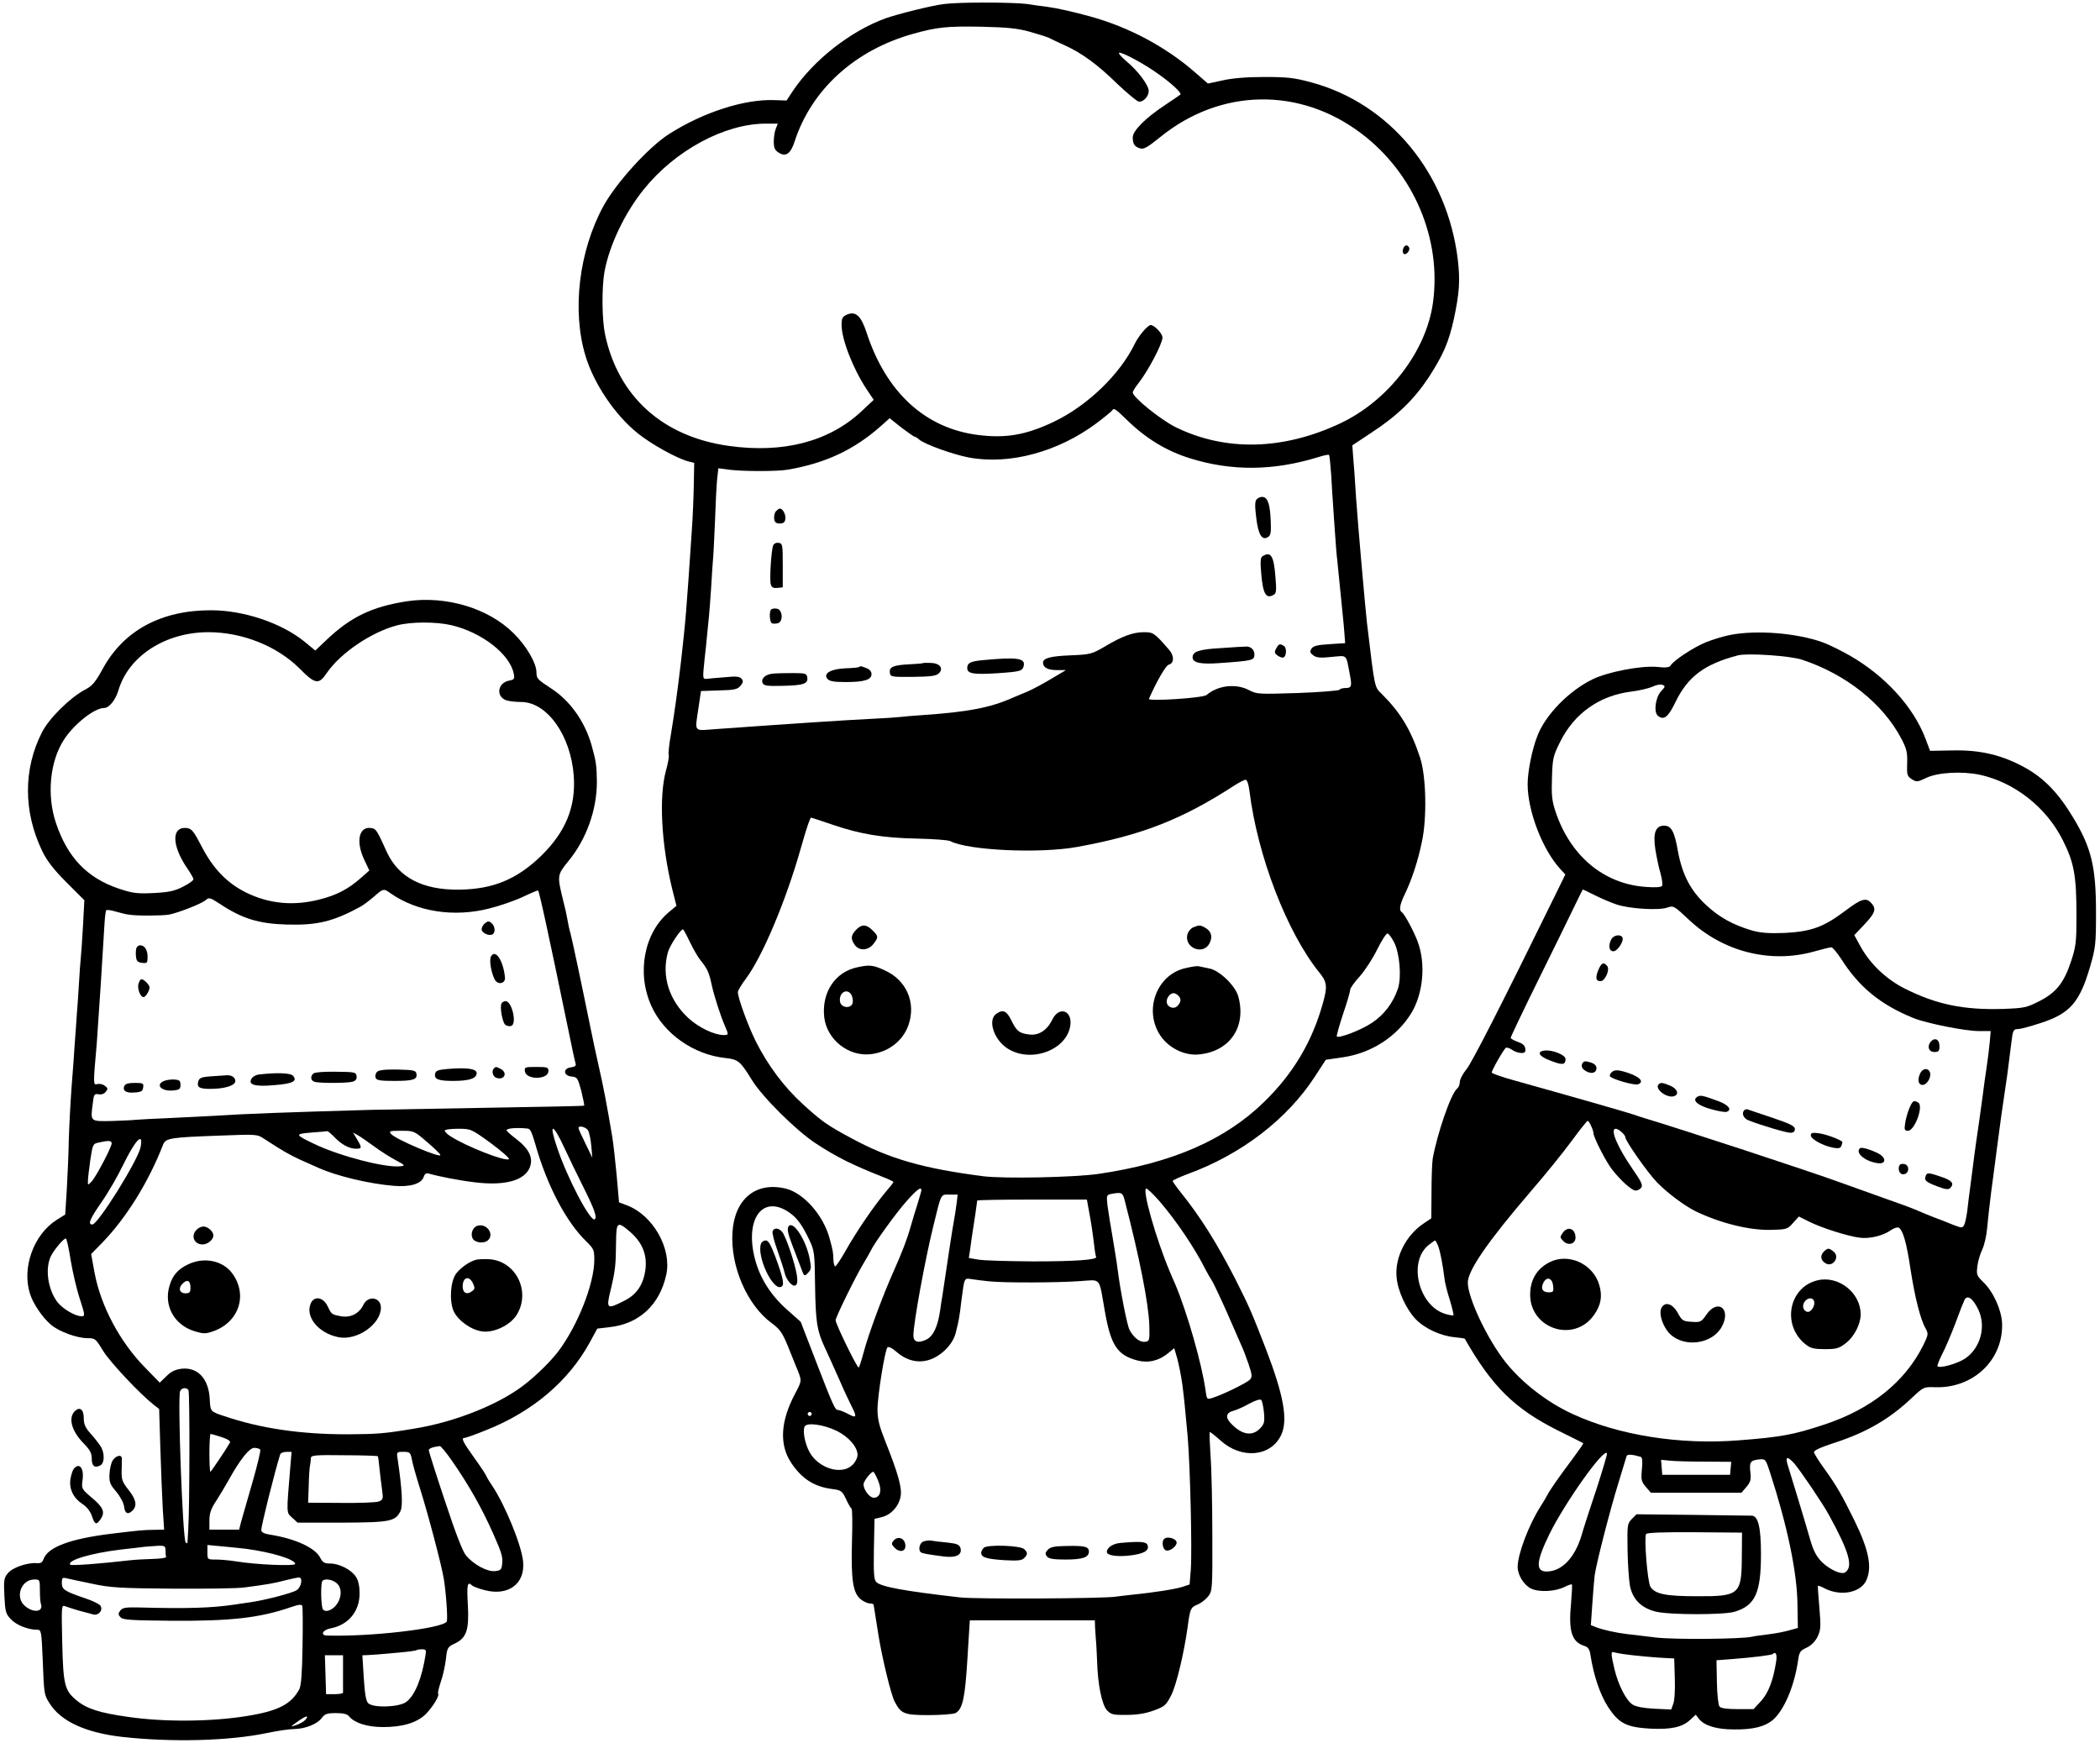 
<svg version="1.0" xmlns="http://www.w3.org/2000/svg"
 viewBox="0 0 1053 874"
 preserveAspectRatio="xMidYMid meet">

<g transform="translate(0,874) scale(0.1,-0.1)">
<path d="M4735 8720 c-60 -7 -229 -49 -295 -72 -175 -64 -358 -207 -463 -362
l-33 -50 -60 2 c-151 6 -358 -61 -529 -170 -102 -65 -264 -243 -329 -361 -123
-225 -159 -525 -90 -752 42 -139 147 -295 261 -387 69 -56 200 -128 256 -142
l28 -7 -2 -107 c-1 -59 -5 -163 -10 -232 -28 -418 -31 -450 -54 -655 -18 -153
-32 -253 -51 -369 -9 -48 -13 -94 -11 -100 3 -7 -3 -42 -13 -78 -37 -133 -24
-372 31 -597 l21 -83 -36 -30 c-127 -105 -165 -308 -89 -474 63 -138 211 -242
369 -259 66 -7 76 -16 134 -110 52 -85 221 -253 320 -318 107 -70 180 -106
333 -167 31 -12 57 -24 57 -27 0 -3 -20 -28 -44 -56 -58 -70 -143 -195 -196
-289 -24 -43 -48 -78 -52 -78 -4 0 -8 15 -9 33 -1 37 -2 45 -19 107 -31 116
-130 228 -220 250 -149 36 -256 -51 -267 -217 -12 -171 73 -367 197 -458 41
-30 53 -48 80 -113 17 -42 35 -86 39 -97 34 -82 34 -74 -3 -145 -73 -138 -79
-255 -18 -346 53 -79 114 -118 202 -130 48 -6 52 -9 72 -50 11 -25 24 -46 28
-49 4 -2 5 -78 2 -169 -5 -188 5 -255 45 -286 14 -11 34 -20 44 -20 11 0 19
-3 20 -7 0 -5 3 -19 5 -33 2 -14 11 -68 19 -120 19 -116 62 -295 81 -332 32
-62 48 -68 172 -68 62 0 122 5 133 10 36 20 48 74 60 273 l12 192 314 0 313 0
1 -35 c1 -19 3 -46 4 -60 2 -14 4 -61 6 -104 3 -121 24 -224 50 -252 20 -21
31 -24 98 -23 52 0 95 7 136 22 55 20 62 26 88 77 26 51 64 211 82 340 12 92
15 100 49 114 18 7 42 26 54 41 21 27 22 35 21 309 0 154 -4 333 -9 396 -4 63
-6 117 -4 119 2 2 26 -17 54 -42 105 -95 252 -82 304 27 35 75 14 196 -76 431
-73 188 -83 211 -153 350 -93 181 -174 311 -272 433 -24 30 -43 57 -43 60 0 4
35 20 78 36 267 98 496 274 634 486 l56 86 83 12 c146 21 274 104 347 224 59
99 72 248 30 358 -19 51 -66 138 -78 145 -16 10 -12 37 14 91 36 75 67 170 86
264 26 120 21 329 -9 420 -46 140 -98 226 -191 319 -39 39 -35 19 -76 361 -9
82 -44 477 -54 620 -5 85 -12 180 -15 211 l-4 56 92 61 c131 85 217 168 291
280 73 113 100 175 126 292 28 132 32 192 20 297 -52 434 -341 784 -735 890
-85 23 -120 27 -235 27 -90 0 -160 -6 -209 -17 l-74 -16 -61 53 c-149 131
-335 230 -531 284 -89 24 -158 40 -215 48 -25 3 -70 9 -100 14 -71 9 -338 10
-415 0z m428 -139 c43 -12 86 -26 95 -30 9 -5 43 -21 76 -36 88 -39 168 -97
269 -196 51 -48 100 -89 109 -89 23 0 48 27 48 54 0 29 -55 102 -112 149 -23
20 -40 38 -37 42 9 8 126 -54 200 -108 65 -46 116 -94 108 -101 -2 -2 -38 -27
-79 -54 -98 -65 -160 -128 -160 -161 0 -33 9 -47 37 -55 18 -6 38 6 100 56
302 246 701 253 1010 18 263 -199 403 -530 358 -850 -34 -243 -225 -491 -467
-604 -286 -134 -574 -140 -823 -18 -76 38 -215 150 -215 174 0 6 13 27 29 47
48 61 119 196 120 228 1 19 -40 63 -59 63 -15 0 -60 -53 -80 -94 -74 -153
-237 -310 -404 -390 -140 -67 -243 -85 -382 -67 -264 33 -460 213 -558 511
-28 87 -56 112 -100 92 -22 -10 -26 -18 -26 -52 0 -72 58 -220 125 -321 l36
-54 -65 -61 c-162 -149 -390 -208 -661 -170 -331 46 -555 247 -621 559 -16 77
-17 234 -3 314 24 132 101 294 196 412 157 196 406 331 613 331 l60 0 -10 -26
c-6 -14 -10 -43 -10 -64 0 -31 5 -43 24 -55 36 -24 61 -6 81 57 85 260 303
458 596 539 118 33 168 38 339 35 131 -3 181 -8 243 -25z m486 -1945 c98 -96
201 -158 321 -195 207 -64 416 -62 637 6 29 9 55 15 57 12 3 -3 7 -47 11 -99
3 -52 7 -124 10 -160 2 -36 7 -101 10 -145 3 -44 7 -98 10 -120 2 -22 7 -67
10 -100 3 -33 10 -100 15 -150 5 -49 11 -108 12 -130 l3 -40 -79 -5 c-62 -4
-81 -9 -90 -23 -9 -15 -7 -21 9 -33 16 -12 36 -14 92 -8 81 7 71 18 92 -91 11
-57 8 -65 -24 -65 -13 0 -26 -4 -29 -9 -3 -4 -97 -12 -209 -16 -195 -6 -205
-6 -243 14 -65 35 -157 25 -214 -24 -17 -15 -295 -33 -289 -19 41 92 85 167
99 171 28 7 29 44 2 75 -74 85 -79 88 -126 88 -54 0 -108 -19 -198 -73 -64
-37 -72 -39 -169 -43 -102 -4 -139 -14 -139 -37 0 -24 24 -37 69 -37 l46 0
-74 -44 c-41 -25 -93 -52 -115 -62 -23 -9 -59 -25 -81 -34 -111 -49 -224 -70
-440 -85 -49 -3 -103 -8 -120 -10 -16 -2 -86 -7 -155 -10 -107 -5 -382 -23
-772 -51 -113 -8 -104 -20 -85 111 l12 80 90 3 c77 2 92 5 108 23 14 17 15 25
5 36 -9 11 -27 13 -86 7 -40 -3 -81 -7 -90 -8 -19 -1 -19 2 -9 99 5 39 10 95
13 125 3 30 7 71 9 90 2 19 7 85 11 145 3 61 8 122 9 137 2 15 6 100 10 190 3
90 8 187 11 216 l6 54 61 -8 c72 -8 237 -8 287 1 188 32 331 99 464 216 l47
42 59 -47 c33 -25 63 -46 67 -46 3 0 14 -6 22 -14 28 -24 170 -75 249 -90 204
-38 447 28 639 171 40 30 75 59 79 64 9 15 14 12 73 -45z m616 -1861 c40 -327
189 -712 351 -912 38 -47 41 -69 18 -151 -54 -195 -149 -355 -296 -498 -195
-190 -461 -306 -828 -360 -122 -18 -477 -25 -580 -12 -301 39 -469 87 -658
189 -125 67 -153 87 -249 175 -92 84 -174 194 -233 312 -39 78 -90 218 -90
247 0 8 18 38 39 66 83 110 202 392 276 654 31 109 47 155 52 155 3 0 51 -16
107 -35 139 -48 256 -67 427 -70 81 -2 155 -7 165 -13 88 -46 446 -63 634 -29
325 59 525 137 789 308 25 16 50 29 57 29 7 0 15 -22 19 -55z m-2805 -760 c17
-35 41 -77 54 -92 32 -39 42 -60 55 -123 13 -58 44 -154 67 -207 18 -41 18
-43 -7 -43 -47 0 -124 37 -175 83 -99 90 -138 213 -105 332 9 33 63 115 76
115 2 0 18 -29 35 -65z m3531 -1 c28 -58 37 -174 19 -230 -24 -72 -69 -132
-131 -173 -54 -36 -165 -79 -176 -68 -2 3 12 53 31 111 20 58 36 113 36 122 0
9 22 40 48 68 26 29 65 89 87 134 22 44 45 81 52 81 6 1 21 -20 34 -45z
m-2371 -1242 c0 -5 -9 -35 -19 -68 -10 -32 -27 -86 -36 -119 -15 -55 -45 -132
-80 -210 -60 -134 -130 -324 -155 -418 -10 -38 -21 -71 -24 -74 -6 -7 -116
218 -116 237 0 15 101 221 140 285 17 28 33 57 37 65 16 35 124 185 177 245
53 60 76 77 76 57z m1193 -54 c87 -101 179 -238 234 -348 7 -14 22 -39 33 -57
10 -18 44 -90 75 -160 31 -70 62 -141 69 -158 8 -16 24 -58 36 -93 18 -53 20
-66 8 -79 -13 -16 -140 -78 -190 -93 -26 -8 -27 -7 -33 38 -18 131 -91 387
-151 530 -8 17 -20 47 -28 65 -70 166 -141 417 -118 417 6 0 35 -28 65 -62z
m-174 5 c75 -289 120 -517 124 -628 2 -77 1 -80 -21 -83 -26 -4 -57 20 -78 59
-13 26 -46 195 -60 304 -3 28 -15 100 -25 160 -11 61 -22 133 -26 162 -5 48
-4 52 18 56 53 10 58 8 68 -30z m-842 -15 c-3 -24 -8 -56 -11 -73 -9 -47 -37
-232 -52 -335 -3 -19 -7 -46 -9 -60 -3 -14 -7 -43 -10 -65 -12 -86 -35 -135
-70 -152 -41 -20 -65 -12 -65 21 0 59 58 378 100 548 41 168 36 158 81 158
l41 0 -5 -42z m662 -33 c13 -68 19 -110 27 -175 3 -30 8 -58 10 -62 9 -15
-102 -23 -316 -23 -124 1 -247 4 -274 9 l-48 8 7 46 c3 26 8 58 10 72 6 35 25
164 25 170 0 3 124 5 275 5 l275 0 9 -50z m-1510 -9 c45 -29 71 -63 109 -143
26 -55 27 -66 29 -231 3 -180 9 -223 48 -307 13 -27 44 -97 70 -155 25 -58 55
-122 66 -143 27 -53 24 -60 -18 -37 -21 11 -44 20 -51 20 -15 0 -23 17 -118
263 l-69 179 -72 64 c-80 72 -133 156 -158 253 -50 195 35 318 164 237z m1011
-351 c77 -8 341 -7 454 1 110 7 95 25 126 -151 30 -171 62 -220 164 -247 54
-14 109 -1 155 38 l29 24 15 -52 c8 -29 20 -89 26 -133 9 -72 13 -113 26 -255
13 -150 23 -575 16 -671 l-6 -74 -36 -12 c-37 -12 -149 -29 -249 -39 -30 -3
-68 -8 -85 -10 -55 -10 -699 -13 -780 -4 -280 32 -396 53 -421 77 -12 12 -14
43 -12 166 l3 151 37 9 c46 11 85 54 94 104 8 41 -13 116 -77 276 -30 76 -39
111 -39 159 0 69 37 298 50 312 5 5 23 -3 42 -20 51 -45 107 -60 163 -44 60
17 120 75 136 132 16 63 19 75 30 168 15 115 13 112 51 106 18 -3 58 -8 88
-11z m1378 -659 c4 -48 1 -57 -21 -80 -40 -40 -92 -30 -146 28 -28 29 -23 53
14 62 15 4 50 19 78 35 32 17 55 25 61 19 5 -5 11 -34 14 -64z m-2268 -6 c0
-5 -4 -10 -10 -10 -5 0 -10 5 -10 10 0 6 5 10 10 10 6 0 10 -4 10 -10z m126
-85 c59 -29 104 -81 104 -120 0 -14 -11 -37 -25 -50 -48 -49 -153 -25 -206 48
-28 39 -46 113 -35 143 9 23 94 12 162 -21z m207 -249 c21 -50 11 -86 -22 -86
-21 0 -51 40 -51 67 0 16 37 63 49 63 3 0 14 -20 24 -44z"/>
<path d="M7036 7493 c-4 -9 -3 -20 2 -25 11 -11 36 17 27 32 -9 15 -22 12 -29
-7z"/>
<path d="M6301 6236 c-9 -10 -9 -34 -2 -91 10 -86 29 -117 59 -98 14 9 16 23
14 74 -3 88 -14 123 -39 127 -11 2 -25 -4 -32 -12z"/>
<path d="M3890 6176 c-6 -8 -10 -25 -8 -38 2 -17 10 -23 28 -23 18 0 26 6 28
23 3 22 -13 52 -28 52 -4 0 -13 -7 -20 -14z"/>
<path d="M3877 6005 c-10 -25 -19 -173 -12 -196 5 -15 14 -19 33 -17 l27 3 0
110 c0 105 -1 110 -21 113 -12 2 -24 -4 -27 -13z"/>
<path d="M6331 5951 c-11 -7 -12 -26 -7 -86 9 -106 25 -131 65 -106 11 7 12
26 6 92 -8 102 -23 126 -64 100z"/>
<path d="M3867 5684 c-11 -11 -8 -62 3 -69 6 -3 19 -3 31 0 28 9 23 69 -6 73
-12 2 -24 0 -28 -4z"/>
<path d="M6399 5488 c-10 -18 -8 -24 7 -35 10 -7 23 -12 29 -10 16 5 18 49 3
58 -20 13 -26 11 -39 -13z"/>
<path d="M6118 5490 c-105 -6 -138 -17 -138 -46 0 -27 39 -36 133 -29 171 12
177 14 177 44 0 24 -20 41 -44 39 -12 0 -69 -4 -128 -8z"/>
<path d="M4930 5430 c-64 -6 -80 -14 -80 -40 0 -28 31 -33 147 -26 120 8 129
11 136 36 10 40 -32 46 -203 30z"/>
<path d="M4628 5415 c-2 -2 -32 -4 -68 -6 -80 -4 -102 -13 -98 -42 3 -21 7
-22 116 -21 91 1 117 5 130 18 25 25 4 51 -41 52 -20 1 -38 0 -39 -1z"/>
<path d="M4309 5396 c-2 -3 -33 -6 -68 -7 -75 -3 -115 -26 -92 -53 10 -12 32
-16 92 -16 92 0 129 11 129 40 0 13 -10 24 -26 30 -29 11 -29 11 -35 6z"/>
<path d="M3873 5362 c-36 -4 -58 -25 -49 -47 5 -13 23 -16 98 -14 105 2 131
10 126 42 -3 20 -9 22 -73 22 -38 0 -84 -1 -102 -3z"/>
<path d="M4292 4077 c-26 -28 -27 -45 -6 -75 22 -31 67 -29 93 4 27 34 26 40
-4 69 -30 31 -55 32 -83 2z"/>
<path d="M5983 4090 c-12 -5 -25 -21 -29 -35 -17 -68 79 -107 111 -45 17 34 9
62 -25 80 -22 12 -28 12 -57 0z"/>
<path d="M4300 3890 c-113 -23 -181 -127 -167 -251 13 -112 122 -198 233 -185
88 10 161 66 189 145 40 114 -10 228 -122 277 -55 25 -74 27 -133 14z m-30
-140 c6 -12 8 -30 5 -41 -10 -29 -59 -22 -63 9 -7 46 38 70 58 32z"/>
<path d="M5942 3885 c-144 -34 -209 -214 -122 -340 43 -62 122 -100 194 -92
154 16 237 139 195 291 -15 54 -95 131 -146 140 -21 4 -45 9 -53 11 -8 2 -39
-3 -68 -10z m-34 -137 c16 -16 15 -33 -4 -52 -19 -20 -54 -5 -54 22 0 20 18
42 35 42 6 0 16 -5 23 -12z"/>
<path d="M4995 3656 c-43 -31 -12 -128 55 -172 116 -77 300 -11 317 115 10 75
-57 97 -90 29 -27 -55 -69 -82 -118 -75 -49 6 -62 17 -89 73 -23 46 -42 54
-75 30z"/>
<path d="M3956 2593 c-11 -11 -7 -35 17 -97 13 -34 32 -83 42 -110 17 -47 18
-48 36 -29 17 17 18 25 9 71 -17 90 -79 189 -104 165z"/>
<path d="M3874 2566 c-3 -8 8 -52 25 -98 16 -46 32 -95 35 -109 8 -37 40 -74
55 -64 9 5 11 20 7 49 -9 60 -56 198 -74 219 -18 21 -41 22 -48 3z"/>
<path d="M3816 2504 c-23 -60 57 -234 100 -217 19 7 13 39 -28 151 -23 60 -35
82 -48 82 -10 0 -21 -7 -24 -16z"/>
<path d="M4480 1014 c-11 -13 -10 -19 7 -36 24 -24 53 -18 53 10 0 38 -37 54
-60 26z"/>
<path d="M5837 1023 c-13 -13 -7 -51 9 -57 18 -7 54 19 54 39 0 20 -48 34 -63
18z"/>
<path d="M4627 1009 c-18 -10 -23 -44 -9 -53 9 -6 40 -11 117 -21 60 -7 91 9
81 43 -6 17 -18 22 -64 27 -31 3 -68 7 -82 10 -14 2 -33 -1 -43 -6z"/>
<path d="M5615 1003 c-36 -4 -65 -24 -65 -45 0 -17 47 -25 113 -18 72 8 102
25 91 53 -6 17 -38 19 -139 10z"/>
<path d="M4933 979 c-7 -7 -13 -18 -13 -25 0 -23 26 -31 113 -37 69 -4 91 -2
102 10 19 18 19 28 1 45 -19 19 -186 24 -203 7z"/>
<path d="M5254 969 c-14 -15 -14 -21 -4 -34 9 -11 33 -15 92 -15 87 0 118 11
118 40 0 25 -21 30 -113 28 -60 -1 -80 -5 -93 -19z"/>
<path d="M2040 5725 c-174 -27 -281 -78 -402 -193 l-57 -54 -56 46 c-114 92
-303 156 -467 156 -250 0 -438 -101 -543 -294 -37 -67 -52 -85 -88 -104 -75
-39 -181 -144 -216 -213 -95 -185 -94 -401 1 -597 23 -48 57 -92 122 -157 l89
-89 -7 -131 c-4 -71 -9 -143 -11 -160 -2 -16 -6 -73 -9 -125 -3 -52 -8 -124
-11 -160 -2 -36 -7 -99 -10 -140 -2 -41 -10 -140 -16 -220 -6 -80 -12 -199
-14 -265 -1 -66 -6 -177 -10 -248 l-8 -127 -43 -27 c-115 -73 -175 -239 -134
-369 15 -50 63 -121 106 -157 40 -34 130 -67 183 -67 38 0 41 -3 77 -62 34
-57 189 -221 256 -273 l26 -20 6 -195 c3 -107 9 -243 12 -303 l7 -107 -49 -1
c-52 0 -79 -3 -219 -20 -202 -25 -313 -66 -336 -125 -6 -19 -15 -24 -36 -22
-48 3 -122 -23 -144 -51 -19 -23 -21 -36 -17 -113 4 -81 7 -90 33 -118 28 -29
86 -52 131 -52 21 0 22 -6 28 -147 7 -179 7 -178 34 -221 55 -90 180 -148 362
-169 246 -28 537 -21 728 19 52 11 114 20 136 20 57 1 117 25 139 55 16 21 26
25 72 25 37 0 57 -5 66 -17 28 -33 91 -53 170 -53 97 0 168 21 213 64 35 35
71 94 63 103 -3 2 3 29 13 59 11 30 22 82 26 115 6 57 9 61 43 77 60 28 74 68
67 194 -6 102 -2 120 20 99 5 -6 35 -17 66 -25 118 -30 202 33 191 144 -8 83
-91 285 -155 380 -13 19 -27 42 -30 50 -3 8 -31 50 -62 93 -56 78 -65 97 -46
97 6 0 54 17 108 39 232 92 413 245 520 441 l37 68 60 7 c150 16 253 112 286
264 28 130 -66 297 -197 347 l-40 15 -12 137 c-7 75 -17 162 -22 192 -26 155
-45 255 -67 350 -13 58 -35 159 -48 225 -40 197 -84 404 -94 443 -6 20 -13 53
-16 72 -3 19 -12 60 -20 90 -32 131 -32 131 25 202 90 109 143 257 143 398 -1
82 -4 103 -28 188 -35 118 -108 220 -203 281 -67 44 -72 49 -72 79 0 47 -51
134 -115 197 -127 126 -339 189 -535 160z m224 -120 c152 -36 293 -145 312
-243 5 -26 3 -30 -24 -35 -56 -11 -67 -78 -15 -98 13 -5 48 -9 76 -9 130 0
249 -167 264 -370 11 -155 -40 -281 -164 -402 -122 -118 -242 -167 -411 -169
-183 -2 -303 61 -362 188 -50 111 -55 118 -79 121 -61 9 -78 -66 -35 -158 l26
-55 -42 -37 c-62 -55 -122 -87 -207 -108 -131 -34 -253 -22 -368 34 -97 48
-167 121 -224 232 -40 77 -50 89 -74 92 -78 9 -77 -87 2 -202 17 -25 31 -49
31 -55 0 -6 -24 -23 -52 -37 -43 -22 -71 -28 -148 -32 -84 -4 -104 -1 -174 22
-160 54 -258 157 -316 331 -46 138 -30 306 40 415 50 78 153 160 202 160 25 0
57 39 72 89 51 172 236 291 451 291 171 0 345 -70 458 -183 78 -79 96 -81 136
-21 68 99 222 204 351 238 70 19 198 19 274 1z m-306 -1344 c133 -93 318 -122
497 -76 52 13 127 39 167 58 40 19 74 33 76 32 6 -6 47 -191 153 -705 16 -80
32 -153 35 -162 4 -12 -2 -17 -23 -20 -41 -5 -39 -42 3 -46 29 -3 31 -7 49
-73 9 -38 16 -71 14 -73 -2 -2 -204 -6 -449 -10 -245 -4 -521 -9 -615 -11
-421 -12 -644 -20 -790 -30 -38 -2 -137 -7 -220 -11 -82 -3 -161 -8 -175 -9
-14 -2 -68 -4 -120 -6 -108 -2 -107 -4 -95 86 5 47 8 52 29 48 13 -3 28 2 36
12 12 15 12 19 -5 31 -10 8 -27 11 -38 8 -20 -6 -20 0 -2 201 2 28 11 160 20
295 8 135 17 273 19 308 2 35 6 66 9 68 3 3 25 0 48 -7 24 -7 53 -14 64 -15
36 -7 169 -6 203 0 49 10 164 55 184 73 16 14 21 13 70 -19 113 -75 196 -100
338 -104 151 -4 231 15 370 91 14 8 43 30 65 49 47 41 49 42 83 17z m688
-1180 c13 -1 20 -16 39 -81 58 -204 153 -386 255 -485 37 -36 40 -43 40 -92 0
-120 -84 -332 -182 -461 -48 -62 -138 -147 -204 -191 -131 -89 -331 -164 -514
-194 -155 -26 -188 -28 -340 -29 -234 0 -435 30 -615 91 -70 23 -70 24 -73 81
-4 105 -59 165 -140 157 -32 -4 -53 -13 -77 -37 l-34 -33 -73 75 c-127 129
-223 310 -254 477 l-17 93 55 56 c122 126 233 305 306 493 13 32 35 36 289 45
183 7 183 7 220 -18 86 -56 122 -77 178 -103 33 -15 74 -33 90 -40 89 -41 256
-81 379 -91 83 -7 140 10 151 46 4 13 12 19 23 16 52 -15 158 -36 238 -45 145
-17 243 9 270 74 19 47 -1 92 -65 142 -28 21 -50 41 -51 45 0 11 53 15 106 9z
m303 -10 c6 -10 13 -45 16 -77 l5 -59 -34 70 c-19 39 -35 73 -35 78 -2 16 39
6 48 -12z m-488 -63 c54 -40 95 -76 91 -80 -15 -15 -218 65 -294 115 -16 10
-28 23 -28 28 0 5 30 9 66 9 65 0 66 0 165 -72z m370 -26 c22 -48 64 -134 93
-192 55 -110 72 -155 58 -164 -22 -13 -136 204 -188 358 -44 129 -23 128 37
-2z m-1155 57 c36 -38 75 -59 109 -59 30 0 31 5 5 48 l-20 33 22 -12 c12 -6
49 -32 82 -56 34 -25 84 -57 111 -71 47 -25 48 -27 23 -30 -73 -9 -301 50
-428 110 -103 49 -104 52 -19 59 41 3 77 6 80 7 3 1 18 -12 35 -29z m465 -25
c35 -30 66 -59 67 -65 7 -20 -226 79 -247 105 -12 14 -7 16 51 16 64 0 65 -1
129 -56z m-1436 -26 c-13 -66 -213 -387 -242 -388 -24 0 -13 27 46 112 33 47
81 130 107 184 63 129 104 172 89 92z m-145 19 c0 -19 -79 -169 -101 -192 -19
-19 -19 -19 -18 5 0 14 6 61 12 105 12 77 13 80 42 86 49 11 65 10 65 -4z
m2603 -447 c57 -51 81 -109 74 -180 -9 -78 -42 -130 -106 -162 -88 -45 -92
-42 -70 50 24 99 27 127 28 240 1 108 6 111 74 52z m-2809 -137 c10 -60 30
-147 46 -195 27 -84 27 -88 9 -88 -33 0 -96 38 -122 72 -48 65 -62 169 -31
231 17 33 63 87 74 87 4 0 15 -48 24 -107z m591 -654 c7 -11 6 -584 -1 -694
-2 -33 -3 -64 -4 -69 0 -6 -3 -6 -9 0 -15 15 -41 725 -28 758 7 18 33 21 42 5z
m166 -235 c31 -10 46 -20 42 -28 -24 -41 -95 -146 -98 -146 -3 0 -5 43 -5 95
0 52 3 95 6 95 3 0 27 -7 55 -16z m1154 -117 c87 -125 151 -239 208 -367 42
-95 49 -117 45 -151 -3 -30 -7 -34 -36 -37 -39 -4 -107 33 -145 78 -17 20 -53
113 -106 274 -45 134 -81 249 -81 254 0 9 18 16 55 21 6 0 32 -32 60 -72z
m-960 54 c3 -6 -15 -79 -39 -163 -24 -84 -49 -172 -56 -195 l-11 -43 -74 0
-75 0 0 46 c0 36 8 59 34 98 18 28 45 73 60 100 59 107 106 166 131 166 13 0
26 -4 30 -9z m151 -83 c-20 -242 -21 -231 9 -258 l27 -25 221 0 c243 1 270 6
295 58 13 26 8 110 -14 260 -6 37 -5 37 29 37 32 0 35 -3 42 -37 3 -20 22 -86
41 -147 39 -122 109 -388 119 -451 12 -71 21 -206 15 -216 -22 -35 -384 -77
-602 -70 -34 2 -19 29 20 36 89 17 145 85 145 175 0 37 -6 65 -18 83 -23 36
-84 67 -129 67 -29 0 -38 5 -51 30 -25 49 -125 95 -252 115 -31 5 -43 12 -43
24 0 9 16 79 35 156 31 122 43 166 60 223 3 6 16 12 31 12 l26 0 -6 -72z m439
50 c1 -1 5 -30 8 -63 4 -33 9 -81 13 -107 6 -44 5 -48 -17 -57 -13 -5 -98 -8
-189 -7 l-165 1 3 85 c1 47 4 94 7 105 2 11 4 27 4 35 1 13 26 15 167 13 91 0
167 -3 169 -5z m-1065 -473 c0 -14 1 -28 3 -32 1 -5 -30 -9 -69 -10 -39 -1
-90 -4 -115 -7 -138 -16 -291 -28 -296 -22 -21 21 103 58 252 76 49 5 104 12
120 14 17 1 47 4 68 5 33 1 37 -2 37 -24z m402 9 c129 -17 248 -53 248 -76 0
-12 -196 -4 -298 13 -31 5 -76 9 -99 9 -43 0 -43 0 -43 36 l0 37 75 -7 c40 -4
93 -9 117 -12z m-772 -175 c93 -20 140 -23 405 -25 165 -1 327 1 360 6 115 15
150 21 206 36 31 8 62 14 68 14 21 0 12 -49 -12 -64 -24 -15 -163 -51 -237
-61 -25 -4 -59 -8 -75 -11 -115 -17 -234 -21 -489 -14 -57 1 -72 -2 -83 -16
-11 -15 -11 -21 2 -34 13 -13 54 -15 253 -17 300 -2 443 14 600 68 41 14 54
15 58 6 2 -7 3 -98 1 -202 -2 -135 -7 -197 -16 -215 -41 -76 -107 -110 -266
-135 -180 -29 -415 -30 -593 -4 -143 20 -208 41 -258 83 -60 49 -67 78 -72
290 -4 182 -4 189 14 182 11 -4 42 -14 69 -22 28 -7 59 -16 71 -19 27 -8 52
20 38 43 -6 9 -39 25 -75 37 -105 36 -119 44 -119 78 0 25 3 28 23 23 12 -3
70 -15 127 -27z m-260 -33 c0 -30 2 -60 5 -68 15 -42 -40 -48 -83 -8 -47 44
-15 130 50 130 27 0 28 -1 28 -54z m1491 33 c37 -37 10 -118 -44 -135 -12 -4
-23 -1 -28 7 -10 16 -12 133 -2 142 13 14 54 6 74 -14z m443 -356 c-19 -121
-54 -205 -97 -237 -36 -27 -167 -31 -191 -6 -11 11 -17 48 -22 128 l-7 112 29
1 c34 2 51 3 159 13 44 4 82 9 84 12 2 2 15 4 27 4 19 0 22 -4 18 -27z m-414
-93 c0 -49 0 -93 0 -97 0 -5 -19 -8 -42 -8 l-43 0 -3 98 -3 97 46 0 45 0 0
-90z m-189 -234 c-7 -8 -26 -19 -43 -25 -36 -13 -35 -11 12 22 37 25 51 27 31
3z"/>
<path d="M2426 4105 c-8 -9 -13 -22 -10 -30 7 -17 39 -29 54 -20 14 8 13 38
-2 53 -16 16 -23 15 -42 -3z"/>
<path d="M684 3986 c-3 -8 -4 -27 -2 -43 2 -22 9 -29 31 -31 25 -3 27 0 27 30
0 35 -15 58 -37 58 -8 0 -16 -6 -19 -14z"/>
<path d="M2462 3944 c-10 -18 1 -82 19 -116 16 -29 55 -20 51 12 -9 85 -48
143 -70 104z"/>
<path d="M694 3806 c-6 -25 10 -66 26 -66 10 0 30 32 30 49 0 12 -28 41 -41
41 -5 0 -11 -11 -15 -24z"/>
<path d="M2515 3709 c-10 -16 4 -96 19 -108 8 -6 21 -8 30 -5 29 11 3 124 -29
124 -7 0 -17 -5 -20 -11z"/>
<path d="M2245 3380 c-48 -4 -61 -9 -63 -24 -6 -27 15 -36 90 -36 80 0 118 12
118 39 0 22 -47 29 -145 21z"/>
<path d="M2477 3383 c-14 -13 -6 -42 13 -48 39 -12 57 25 21 45 -23 12 -26 12
-34 3z"/>
<path d="M2632 3368 c6 -44 118 -43 118 2 0 18 -6 20 -61 20 -57 0 -60 -1 -57
-22z"/>
<path d="M1889 3364 c-6 -7 -9 -21 -5 -29 4 -12 24 -15 93 -15 95 0 117 7 111
36 -3 17 -14 19 -95 21 -68 1 -95 -3 -104 -13z"/>
<path d="M1571 3357 c-16 -16 -13 -34 5 -41 20 -8 162 -8 192 0 16 5 22 13 20
28 -3 20 -9 21 -105 22 -60 1 -106 -3 -112 -9z"/>
<path d="M1297 3352 c-15 -2 -32 -12 -37 -23 -16 -29 21 -39 118 -30 89 7 114
20 92 46 -12 15 -78 18 -173 7z"/>
<path d="M1058 3343 c-46 -3 -58 -8 -63 -23 -10 -31 3 -40 58 -40 74 0 127 17
127 39 0 20 -21 32 -48 29 -9 -1 -43 -3 -74 -5z"/>
<path d="M823 3320 c-46 -19 -14 -53 44 -48 33 3 38 7 38 28 0 21 -5 25 -30
27 -16 1 -40 -2 -52 -7z"/>
<path d="M623 3294 c-9 -24 10 -36 53 -32 32 2 40 7 42 26 3 20 -1 22 -43 22
-32 0 -47 -5 -52 -16z"/>
<path d="M2392 2593 c-22 -8 -34 -41 -22 -63 12 -23 59 -27 78 -8 32 32 -10
87 -56 71z"/>
<path d="M986 2574 c-31 -30 -13 -74 30 -74 25 0 54 24 54 45 0 20 -28 45 -50
45 -10 0 -26 -7 -34 -16z"/>
<path d="M2386 2423 c-32 -9 -74 -38 -98 -68 -29 -38 -36 -134 -14 -188 21
-47 85 -94 142 -103 59 -9 143 31 175 83 72 117 -4 271 -139 279 -26 1 -56 0
-66 -3z m-14 -119 c10 -22 10 -28 -6 -39 -25 -19 -46 -8 -46 24 0 48 33 57 52
15z"/>
<path d="M945 2401 c-52 -24 -80 -56 -95 -108 -30 -99 23 -195 122 -227 49
-15 58 -15 98 -1 130 46 174 185 93 292 -47 62 -139 81 -218 44z m10 -117 c0
-24 -4 -29 -25 -29 -30 0 -38 26 -14 49 23 23 39 15 39 -20z"/>
<path d="M1559 2206 c-31 -67 37 -151 138 -171 93 -19 213 65 213 148 0 53
-65 63 -88 14 -21 -44 -65 -66 -113 -57 -46 9 -46 8 -67 52 -22 44 -66 51 -83
14z"/>
<path d="M8675 5556 c-33 -6 -87 -23 -120 -36 -60 -24 -163 -91 -178 -117 -6
-10 -24 -12 -70 -7 -77 7 -247 -25 -323 -63 -118 -58 -235 -178 -275 -283 -27
-68 -49 -180 -49 -242 0 -136 76 -332 166 -428 l23 -25 -44 -90 c-275 -561
-425 -855 -452 -887 -18 -22 -33 -50 -33 -63 0 -12 -6 -28 -14 -34 -31 -26
-99 -224 -122 -351 -3 -19 -6 -95 -6 -167 l-1 -132 -37 -25 c-90 -59 -147
-172 -137 -271 6 -69 48 -159 95 -209 45 -47 124 -84 194 -91 28 -3 52 -6 53
-8 136 -239 250 -351 465 -459 69 -34 127 -63 129 -65 2 -1 -23 -37 -55 -80
-67 -89 -117 -161 -127 -183 -4 -8 -19 -33 -33 -55 -59 -93 -114 -239 -114
-302 0 -41 32 -92 68 -109 41 -19 122 -15 170 10 16 8 31 13 34 11 2 -2 0 -44
-4 -92 -14 -144 3 -197 69 -217 16 -5 24 -17 28 -44 16 -104 48 -198 87 -259
55 -85 93 -104 213 -111 104 -5 160 7 200 44 l28 26 16 -21 c27 -34 88 -53
176 -53 96 -1 154 14 194 47 57 49 108 169 127 298 6 43 10 50 43 65 23 11 43
31 55 55 16 35 17 50 9 145 -5 59 -9 108 -7 110 1 2 16 -3 32 -12 78 -41 177
-24 208 35 33 66 17 153 -57 304 -63 128 -89 174 -151 260 -28 38 -51 76 -52
83 -1 9 34 25 99 46 161 52 278 119 390 225 60 56 60 57 117 55 193 -7 344
138 337 321 -3 67 -44 158 -94 206 -33 32 -35 37 -30 79 3 25 14 63 25 85 10
22 21 69 24 105 3 36 12 117 20 180 9 63 22 169 31 235 9 66 18 134 20 150 16
112 28 192 30 205 2 14 6 44 21 165 7 60 10 65 35 65 10 0 59 13 108 29 150
48 199 103 252 286 27 93 29 112 29 270 0 228 -23 323 -113 473 -75 125 -147
200 -245 254 -114 62 -221 88 -360 85 l-114 -2 -23 61 c-60 159 -202 315 -380
417 -44 25 -105 55 -135 66 -131 47 -332 63 -465 37z m361 -124 c221 -73 407
-221 499 -398 25 -48 30 -67 28 -121 -2 -58 0 -65 23 -80 24 -15 28 -15 72 6
57 28 179 35 270 16 173 -38 332 -162 415 -327 57 -113 69 -178 69 -378 0
-130 -2 -154 -26 -227 -36 -110 -74 -159 -160 -203 -65 -33 -76 -35 -182 -39
-197 -6 -334 22 -493 102 -94 47 -176 126 -224 215 l-29 53 51 54 c54 57 61
78 34 107 -26 29 -50 22 -133 -41 -107 -80 -168 -102 -301 -109 -80 -3 -119 0
-163 12 -96 28 -166 67 -231 128 -79 73 -120 153 -142 273 -17 97 -33 125 -69
125 -42 0 -56 -37 -44 -116 6 -38 17 -93 26 -122 8 -29 12 -58 8 -64 -5 -7
-33 -9 -85 -5 -209 16 -375 156 -449 377 -18 54 -21 82 -18 170 3 99 6 110 42
182 71 142 197 230 354 250 42 5 91 17 109 25 18 9 40 13 49 9 15 -6 15 -9 -6
-31 -29 -31 -39 -105 -17 -124 30 -24 51 -8 87 66 63 131 147 193 315 237 48
12 261 -2 321 -22z m-1039 -1181 c32 -16 81 -37 108 -46 64 -22 212 -31 255
-16 32 11 34 9 110 -62 169 -159 406 -219 623 -159 42 12 83 22 90 22 6 0 28
-26 49 -58 90 -142 198 -230 363 -297 64 -26 259 -65 326 -65 l61 0 -5 -57
c-3 -32 -10 -89 -16 -128 -6 -38 -15 -104 -20 -145 -12 -90 -20 -144 -26 -185
-3 -16 -9 -65 -15 -107 -5 -43 -15 -113 -20 -155 -6 -43 -13 -100 -16 -128 -4
-27 -10 -58 -15 -67 -9 -17 -12 -16 -57 1 -26 11 -67 27 -92 36 -25 10 -63 25
-85 35 -22 10 -98 38 -170 63 -71 25 -168 60 -215 77 -159 58 -796 267 -980
322 -19 6 -45 14 -58 19 -21 8 -339 99 -594 170 -65 18 -118 36 -118 41 0 12
60 117 71 124 5 3 19 -2 31 -10 12 -9 33 -16 46 -16 19 0 23 5 20 23 -2 15
-14 25 -38 33 -19 7 -35 16 -35 20 0 5 62 135 138 289 76 154 157 319 180 367
23 48 43 88 44 88 1 0 28 -13 60 -29z m-19 -1156 c7 -14 12 -31 12 -37 0 -20
63 -144 94 -183 44 -56 98 -104 117 -105 9 0 22 6 28 14 10 12 2 30 -42 93
-76 110 -116 203 -85 203 14 0 48 -30 48 -43 0 -18 116 -183 160 -227 53 -54
139 -118 195 -145 124 -59 266 -94 372 -92 82 2 86 3 114 35 l29 32 50 -25
c61 -31 196 -74 254 -81 50 -7 120 10 158 38 15 10 33 16 39 12 21 -13 39 -74
59 -209 22 -141 49 -250 76 -297 14 -26 13 -31 -11 -81 -92 -186 -262 -323
-500 -401 -151 -50 -215 -62 -424 -78 -297 -24 -606 25 -838 133 -126 58 -252
156 -334 259 -91 115 -189 322 -189 399 0 61 104 211 320 462 69 80 159 191
200 247 41 56 78 102 81 102 3 0 11 -11 17 -25z m-767 -602 c11 -28 24 -98 32
-164 2 -20 14 -68 27 -108 12 -40 20 -74 18 -76 -2 -3 -21 1 -42 7 -132 41
-186 258 -85 343 17 14 33 25 35 25 2 0 9 -12 15 -27z m2709 -320 c40 -85 11
-192 -66 -245 -39 -26 -131 -52 -139 -38 -2 3 9 31 24 61 16 30 45 99 66 154
20 55 41 108 46 118 15 26 42 6 69 -50z m-1913 -894 c-30 -90 -66 -199 -78
-242 -34 -110 -99 -177 -174 -177 -57 0 -52 52 15 189 78 158 276 437 288 403
1 -5 -22 -84 -51 -173z m220 156 c8 -3 10 -22 6 -62 -5 -53 -3 -62 20 -89 l25
-29 227 0 227 0 25 29 c21 25 24 37 20 72 -6 53 0 61 42 66 34 3 34 3 57 -67
87 -269 135 -499 137 -659 l2 -119 -43 -12 c-24 -7 -71 -16 -105 -20 -34 -4
-71 -9 -82 -12 -51 -12 -391 -15 -482 -4 -54 7 -118 14 -143 17 -58 7 -120 21
-155 34 l-28 11 7 102 c4 56 9 122 12 147 8 59 76 325 121 470 19 63 37 121
39 128 3 11 26 10 71 -3z m769 -32 c29 -33 143 -201 174 -258 104 -189 124
-263 81 -290 -19 -11 -75 14 -114 51 -27 27 -42 54 -57 103 -25 88 -97 325
-114 379 -16 49 -6 54 30 15z m-448 8 l133 -1 -3 -32 -3 -33 -170 0 -170 0 -3
38 -3 37 43 -4 c24 -3 103 -5 176 -5z m-408 -965 c46 -7 164 -18 215 -20 l40
-2 3 -100 c2 -55 -1 -112 -8 -128 l-10 -28 -84 4 c-56 3 -92 10 -110 21 -33
22 -72 99 -91 179 -18 77 -18 89 -2 83 6 -2 28 -6 47 -9z m766 -38 c-15 -96
-39 -157 -76 -198 l-37 -40 -80 0 c-53 0 -84 4 -91 13 -6 7 -12 62 -13 122
l-2 110 79 6 c105 8 198 20 203 25 15 15 23 -1 17 -38z"/>
<path d="M8080 4031 c-17 -32 -12 -61 10 -61 21 0 55 53 45 70 -10 17 -44 11
-55 -9z"/>
<path d="M8014 3875 c-15 -38 -12 -55 11 -55 23 0 49 58 34 76 -18 22 -29 17
-45 -21z"/>
<path d="M9681 3516 c-20 -24 -9 -51 19 -51 21 0 25 5 25 30 0 34 -24 45 -44
21z"/>
<path d="M7743 3472 c-40 -6 -25 -30 33 -51 59 -23 74 -21 74 9 0 21 -70 48
-107 42z"/>
<path d="M7933 3405 c-4 -12 0 -23 12 -31 24 -18 51 -18 58 -1 8 20 -5 35 -36
42 -20 6 -28 3 -34 -10z"/>
<path d="M8084 3366 c-9 -7 -14 -17 -11 -23 9 -14 123 -47 141 -40 36 14 2 44
-76 65 -27 7 -41 7 -54 -2z"/>
<path d="M9630 3361 c-17 -33 -12 -61 10 -61 23 0 46 40 37 64 -9 22 -34 20
-47 -3z"/>
<path d="M8317 3303 c-23 -23 44 -73 79 -59 25 10 14 37 -21 52 -38 16 -49 17
-58 7z"/>
<path d="M8510 3240 c-27 -17 3 -44 71 -62 35 -10 70 -16 77 -13 28 10 10 34
-40 53 -82 30 -92 32 -108 22z"/>
<path d="M9574 3183 c-9 -21 -18 -55 -21 -75 -5 -33 -3 -38 14 -38 34 0 79
124 52 141 -23 14 -28 11 -45 -28z"/>
<path d="M8747 3174 c-16 -16 -5 -42 21 -52 70 -27 189 -62 210 -62 15 0 22 6
22 19 0 14 -23 26 -112 56 -62 21 -118 39 -124 42 -5 2 -13 0 -17 -3z"/>
<path d="M9080 3047 c0 -19 60 -52 112 -62 28 -5 37 -3 42 11 3 9 5 18 4 19
-20 15 -82 37 -115 42 -35 5 -43 3 -43 -10z"/>
<path d="M9326 2982 c-25 -24 29 -68 94 -75 38 -3 38 28 -1 49 -42 21 -86 34
-93 26z"/>
<path d="M9523 2894 c-8 -22 5 -46 24 -42 27 5 29 44 3 51 -13 3 -23 0 -27 -9z"/>
<path d="M9656 2844 c-9 -23 1 -31 61 -54 38 -14 53 -16 62 -7 20 20 11 35
-31 51 -76 27 -85 28 -92 10z"/>
<path d="M7836 2558 c-15 -21 -14 -24 3 -41 24 -25 61 -15 61 17 0 46 -39 60
-64 24z"/>
<path d="M9145 2464 c-19 -20 -16 -43 8 -58 37 -24 76 33 40 59 -23 18 -28 18
-48 -1z"/>
<path d="M7768 2410 c-59 -31 -91 -82 -95 -148 -12 -181 218 -263 321 -114 34
49 41 92 26 146 -30 109 -156 166 -252 116z m20 -118 c3 -29 1 -32 -23 -32
-31 0 -41 20 -25 50 17 31 44 21 48 -18z"/>
<path d="M9113 2320 c-145 -35 -180 -227 -58 -322 24 -19 42 -23 96 -23 57 0
71 4 103 29 43 32 75 95 76 144 1 109 -111 198 -217 172z m-17 -104 c8 -21
-15 -58 -34 -54 -9 2 -18 11 -20 21 -7 36 42 65 54 33z"/>
<path d="M8331 2182 c-15 -29 7 -96 43 -131 73 -71 215 -50 261 39 46 88 -22
139 -78 59 -26 -38 -30 -40 -75 -37 -44 3 -48 6 -70 46 -26 46 -63 57 -81 24z"/>
<path d="M8182 1123 c-22 -23 -23 -29 -21 -154 1 -72 7 -153 12 -181 14 -68
57 -111 129 -129 69 -17 339 -17 395 -1 104 31 133 94 133 289 0 134 -14 193
-47 193 -10 0 -144 2 -298 4 l-279 3 -24 -24z m552 -190 c-1 -188 -12 -198
-224 -197 -157 0 -211 11 -234 47 -15 23 -33 247 -22 265 4 7 91 10 244 9
l237 -2 -1 -122z"/>
<path d="M375 1664 c-34 -34 -16 -100 44 -161 32 -33 41 -49 41 -76 0 -38 14
-50 43 -35 22 11 23 65 0 98 -9 14 -31 42 -50 63 -25 28 -33 46 -33 76 0 44
-20 59 -45 35z"/>
<path d="M565 1417 c-8 -13 -15 -44 -16 -69 -2 -40 3 -52 34 -88 20 -24 37
-56 39 -73 4 -36 19 -44 42 -22 25 25 19 56 -20 105 -31 39 -35 51 -34 95 1
27 1 56 1 63 -2 20 -29 14 -46 -11z"/>
<path d="M370 1375 c-6 -8 -14 -32 -17 -53 -7 -49 16 -95 61 -124 22 -14 39
-37 47 -60 14 -44 23 -47 45 -13 22 34 11 58 -48 107 -49 42 -50 44 -44 87 8
59 -16 90 -44 56z"/>
</g>
</svg>
